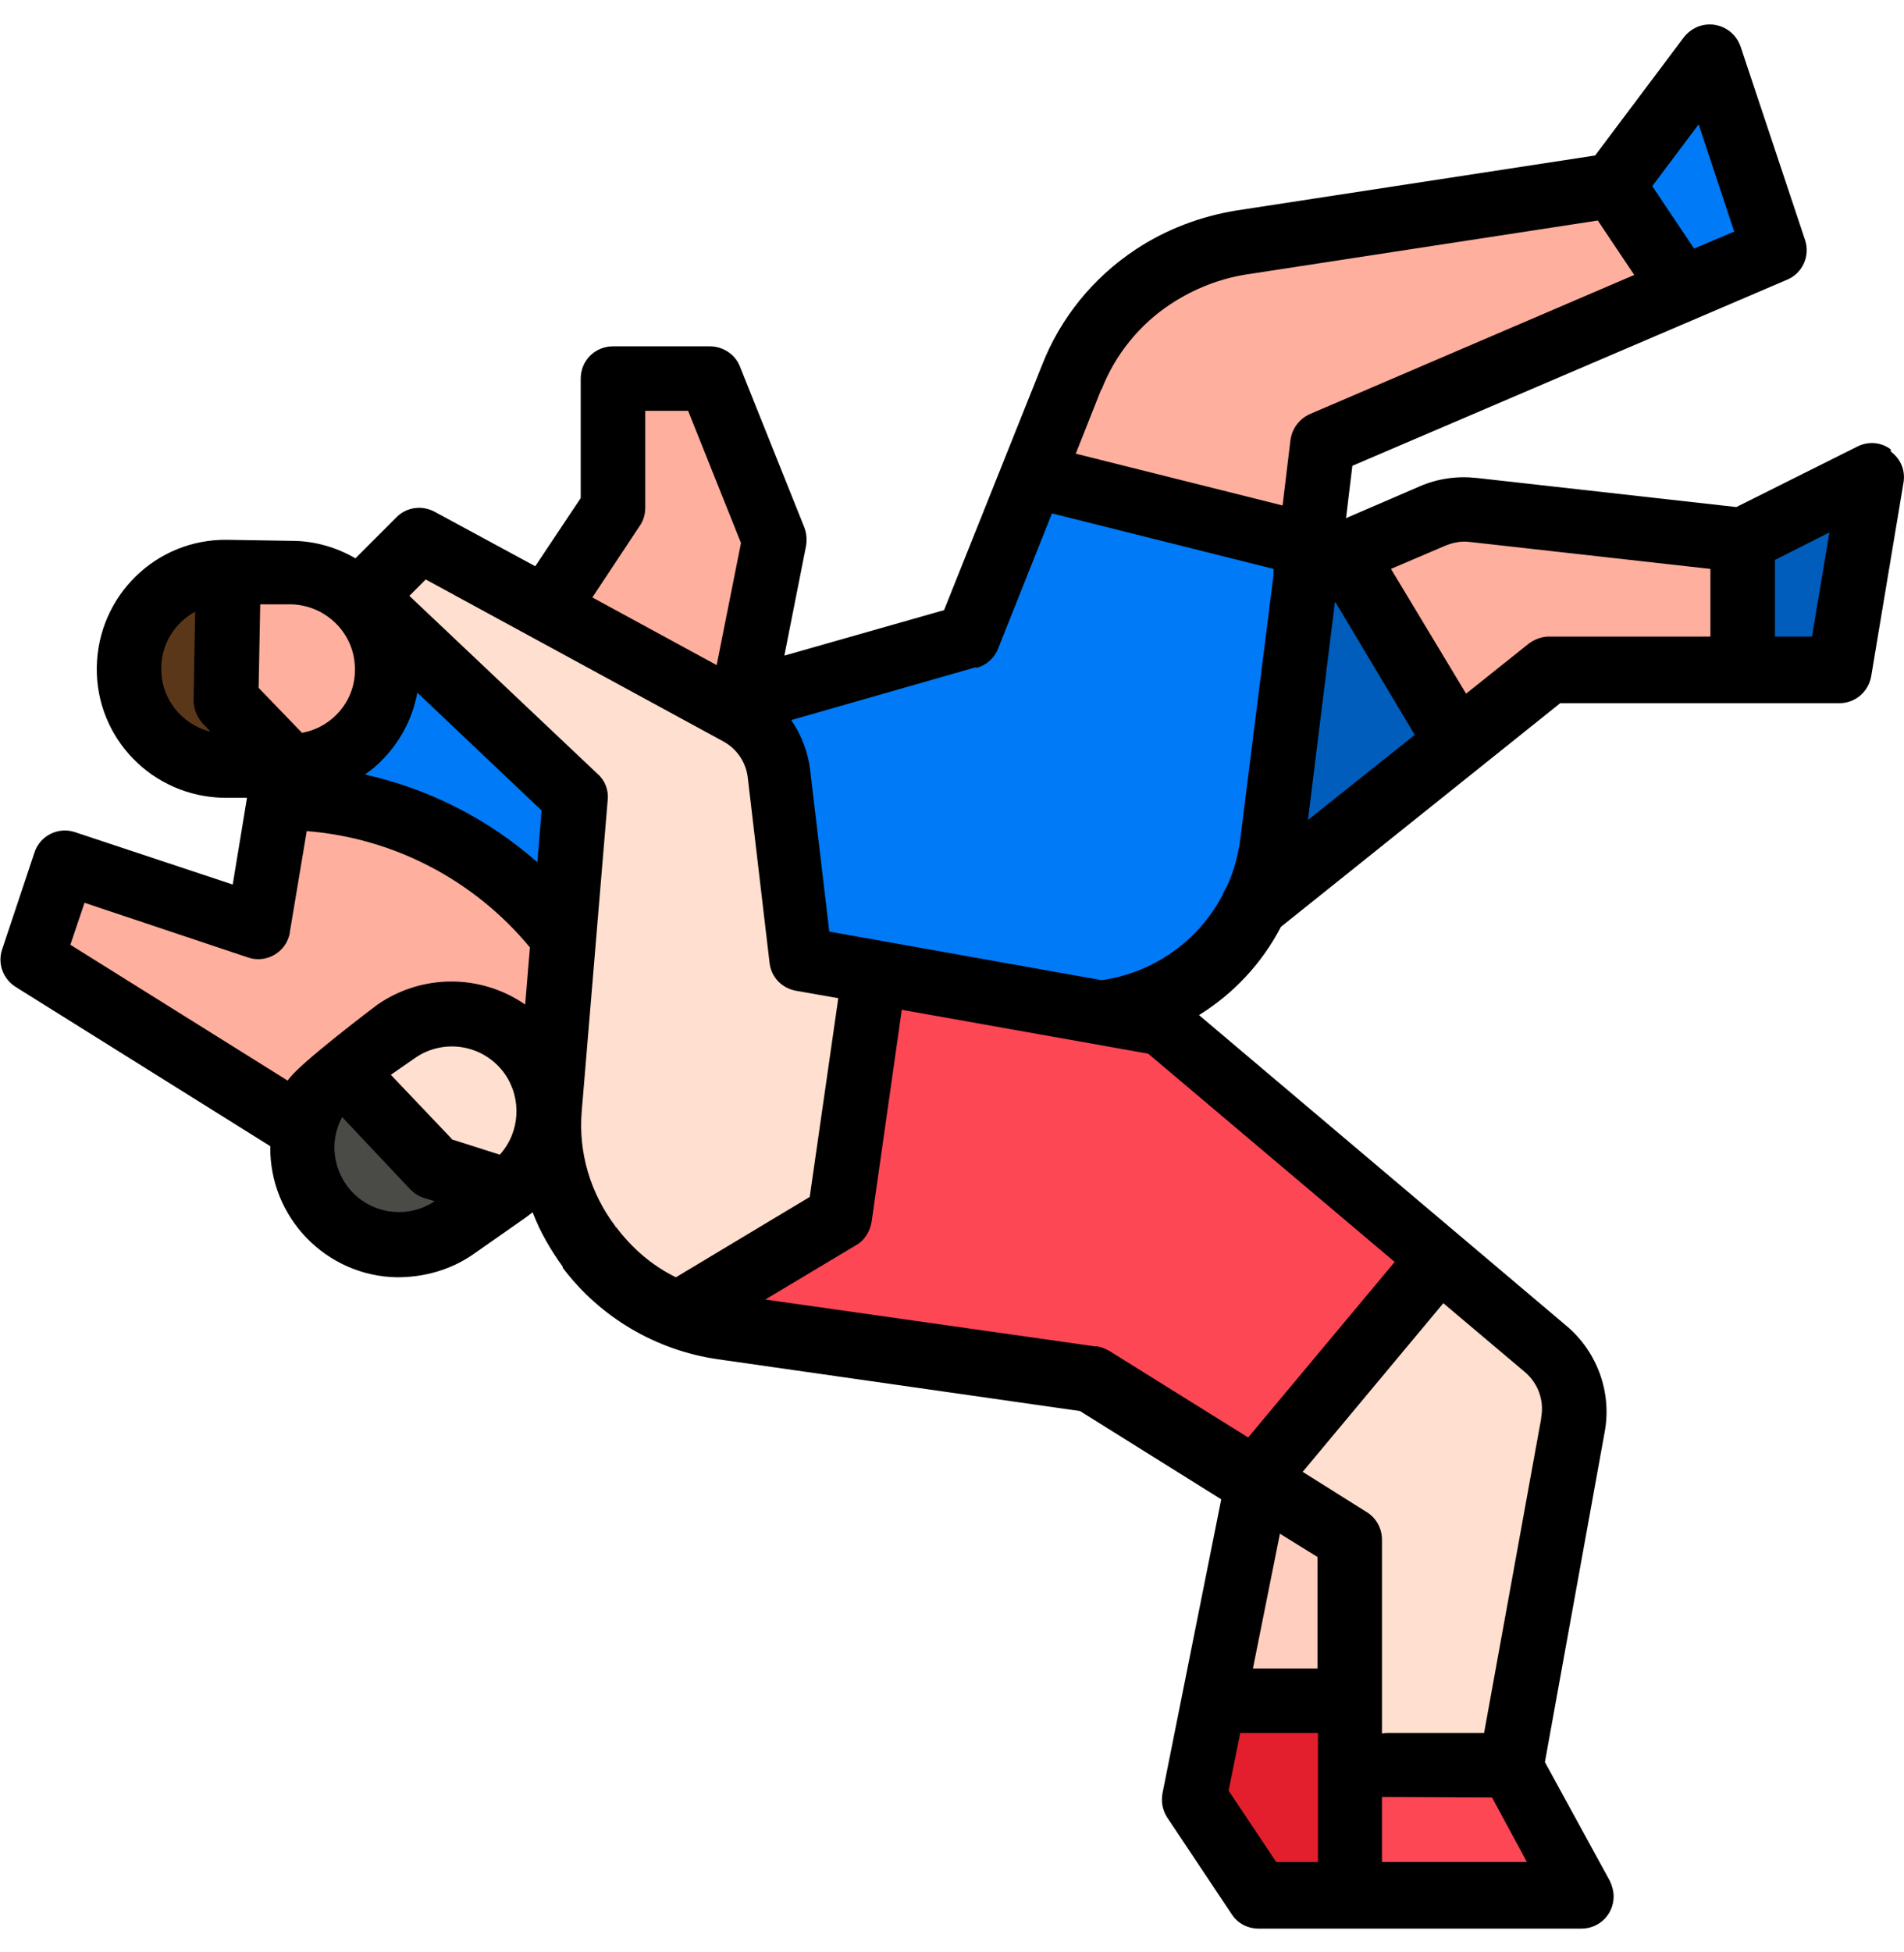 <svg width="40" height="41" viewBox="0 0 40 41" fill="none" xmlns="http://www.w3.org/2000/svg">
<g clip-path="url(#clip0_225_10321)">
<path d="M33.9 3.887L26.089 5.086C24.478 5.33 23.122 6.407 22.522 7.917L21.7 9.982L27.534 11.436L27.8 9.305L35.356 6.063L33.9 3.876V3.887Z" fill="#FFAF9E"/>
<path d="M35.933 1.179L33.899 3.888L35.355 6.075L37.288 5.242L35.933 1.179Z" fill="#007AF6"/>
<path d="M25.767 12.691V19.463L30.622 15.577L28.244 11.625L25.767 12.691Z" fill="#005DBB"/>
<path d="M20.344 13.368L15.322 14.8L9.5 13.701L6.111 15.399L5.889 16.754C8.178 16.754 10.333 17.786 11.767 19.574L11.8 19.618L12.9 19.463L21.678 21.172C23.878 21.727 26.111 20.395 26.666 18.197C26.711 18.031 26.744 17.864 26.755 17.698L27.544 11.425L21.711 9.971L20.355 13.357L20.344 13.368Z" fill="#007AF6"/>
<path d="M25.489 35.727L25.078 37.759L26.434 39.791H28.345V35.727H25.478H25.489Z" fill="#E41F2D"/>
<path d="M28.355 32.341L26.444 30.986L25.499 35.727H28.366V32.341H28.355Z" fill="#FFCEBF"/>
<path d="M5.878 16.754L5.422 19.463L1.356 18.108L0.678 20.14L6.1 23.526L10.167 22.849L11.789 19.618L11.755 19.574C10.333 17.786 8.167 16.754 5.878 16.754Z" fill="#FFAF9E"/>
<path d="M15.323 14.8L16.279 11.336L14.923 7.95H12.89V10.659L11.534 12.691L9.501 13.712L12.434 15.022L15.334 14.8H15.323Z" fill="#FFAF9E"/>
<path d="M11.166 22.172C10.521 21.251 9.255 21.017 8.332 21.661L7.232 22.416L9.144 25.214L10.643 25.003C11.566 24.359 11.799 23.093 11.155 22.172H11.166Z" fill="#FFDFCF"/>
<path d="M7.233 22.416H7.211C6.289 23.071 6.055 24.337 6.7 25.258C7.344 26.18 8.611 26.413 9.533 25.769L10.644 24.992L9.144 25.203L7.233 22.405V22.416Z" fill="#4A4B46"/>
<path d="M6.133 12.036L4.8 12.014L4.733 15.4L6.078 16.099C7.2 16.11 8.122 15.211 8.133 14.09C8.145 12.968 7.245 12.047 6.122 12.036H6.133Z" fill="#FFAF9E"/>
<path d="M4.8 12.014H4.777C3.655 12.003 2.733 12.902 2.722 14.023C2.711 15.145 3.611 16.066 4.733 16.077L6.088 16.099L4.744 15.4L4.811 12.014H4.8Z" fill="#5B3719"/>
<path d="M18.366 20.418L16.832 20.141L16.377 16.266C16.31 15.722 15.988 15.245 15.51 14.978L8.821 11.337L7.466 12.691L12.088 16.755L11.544 23.282C11.455 24.315 11.755 25.347 12.377 26.169V26.191C12.866 26.824 13.51 27.312 14.244 27.59L17.633 25.558L18.366 20.418Z" fill="#FFDFCF"/>
<path d="M24.411 21.506L18.366 20.429L17.633 25.569L14.244 27.6C14.544 27.723 14.866 27.8 15.189 27.845L22.944 28.955L26.366 31.098L30.255 26.435L24.422 21.506H24.411Z" fill="#FD4755"/>
<path d="M33.221 39.79L31.743 37.081H28.355V39.79H33.221Z" fill="#FD4755"/>
<path d="M33.045 29.91C33.156 29.31 32.934 28.711 32.467 28.311L30.234 26.424L26.345 31.087L28.345 32.341V37.081H31.734L33.034 29.921L33.045 29.91Z" fill="#FFDFCF"/>
<path d="M39.322 9.981L36.611 11.336V14.045H38.645L39.322 9.981Z" fill="#005DBB"/>
<path d="M30.955 10.715C30.666 10.682 30.366 10.726 30.1 10.837L28.244 11.637L30.622 15.589L32.544 14.046H36.611V11.337L30.955 10.704V10.715Z" fill="#FFAF9E"/>
<path d="M39.722 9.438C39.522 9.283 39.245 9.26 39.011 9.382L36.478 10.648L31.022 10.037C30.611 9.993 30.2 10.049 29.822 10.215L28.278 10.881L28.411 9.782L37.544 5.874C37.867 5.741 38.033 5.375 37.922 5.042L36.567 0.978C36.444 0.623 36.067 0.434 35.711 0.545C35.578 0.59 35.467 0.668 35.378 0.779L33.511 3.265L25.978 4.42C25.222 4.542 24.489 4.82 23.856 5.241C22.967 5.83 22.278 6.674 21.889 7.673L19.833 12.813L16.478 13.768L16.933 11.47C16.956 11.336 16.945 11.203 16.9 11.081L15.544 7.695C15.444 7.44 15.189 7.273 14.911 7.273H12.878C12.5 7.273 12.2 7.573 12.2 7.95V10.459L11.245 11.891L9.133 10.748C8.867 10.604 8.544 10.648 8.333 10.859L7.467 11.725C7.067 11.492 6.6 11.358 6.133 11.358L4.778 11.336C3.278 11.314 2.056 12.513 2.033 14.012C2.011 15.511 3.211 16.732 4.711 16.754H5.189L4.889 18.575L1.578 17.476C1.222 17.354 0.833 17.553 0.722 17.909L0.044 19.94C-0.056 20.24 0.067 20.562 0.333 20.728L5.678 24.07C5.656 25.569 6.856 26.801 8.344 26.823C8.911 26.823 9.467 26.668 9.933 26.346L11.044 25.569C11.044 25.569 11.145 25.491 11.189 25.458C11.345 25.869 11.567 26.246 11.822 26.601V26.623C12.611 27.667 13.778 28.355 15.078 28.544L22.689 29.632L25.656 31.486L24.422 37.659C24.389 37.836 24.422 38.014 24.522 38.169L25.878 40.201C26 40.39 26.211 40.501 26.445 40.501H33.222C33.6 40.501 33.9 40.201 33.9 39.824C33.9 39.712 33.867 39.601 33.822 39.502L32.456 37.004L33.711 30.076C33.867 29.244 33.556 28.389 32.911 27.845L25.189 21.317C25.922 20.862 26.511 20.229 26.911 19.463L32.778 14.767H38.645C38.978 14.767 39.256 14.523 39.311 14.201L39.989 10.137C40.033 9.882 39.933 9.638 39.722 9.482V9.438ZM28.056 12.646L29.722 15.433L27.478 17.22L28.044 12.646H28.056ZM35.689 2.621L36.433 4.864L35.589 5.219L34.711 3.909L35.678 2.621H35.689ZM23.145 8.172C23.433 7.44 23.945 6.807 24.611 6.374C25.089 6.063 25.622 5.852 26.189 5.763L33.567 4.631L34.333 5.774L27.522 8.694C27.3 8.794 27.145 8.994 27.111 9.238L26.945 10.615L22.6 9.527L23.133 8.183L23.145 8.172ZM20.522 14.023C20.722 13.967 20.889 13.823 20.967 13.623L22.1 10.781L26.756 11.947C26.756 11.947 26.756 12.025 26.756 12.058L26.056 17.62C26.011 17.964 25.922 18.297 25.778 18.608C25.744 18.663 25.711 18.719 25.689 18.786C25.178 19.763 24.233 20.429 23.145 20.584L17.422 19.563L17.022 16.188C16.978 15.81 16.845 15.444 16.622 15.122L20.5 14.012L20.522 14.023ZM13.444 11.037C13.522 10.926 13.556 10.792 13.556 10.659V8.627H14.456L15.567 11.403L15.056 13.967L12.444 12.546L13.444 11.037ZM9.489 23.915L8.211 22.571L8.722 22.216C9.333 21.794 10.178 21.939 10.611 22.56C10.967 23.082 10.922 23.781 10.5 24.248L9.489 23.926V23.915ZM11.289 18.108C10.256 17.198 9.011 16.565 7.667 16.265C7.778 16.188 7.889 16.099 7.989 15.999C8.389 15.611 8.667 15.1 8.767 14.545L11.378 17.02L11.289 18.108ZM7.456 14.079C7.456 14.722 6.978 15.277 6.344 15.389L5.433 14.445L5.467 12.691H6.122C6.867 12.713 7.467 13.323 7.456 14.067V14.079ZM3.389 14.023C3.389 13.534 3.667 13.079 4.1 12.846L4.067 14.7C4.067 14.878 4.133 15.055 4.256 15.189L4.422 15.366C3.811 15.211 3.378 14.667 3.389 14.034V14.023ZM1.789 18.963L5.211 20.107C5.567 20.229 5.956 20.029 6.067 19.674C6.078 19.64 6.089 19.607 6.089 19.574L6.444 17.453C8.278 17.598 9.967 18.486 11.133 19.896L11.033 21.095C10.1 20.451 8.867 20.451 7.933 21.095C7.933 21.095 6.233 22.372 6.044 22.693L1.478 19.84L1.778 18.952L1.789 18.963ZM7.267 24.869C6.978 24.448 6.944 23.904 7.189 23.459L8.622 24.98C8.7 25.058 8.8 25.125 8.911 25.158L9.133 25.225C8.522 25.635 7.689 25.48 7.267 24.869ZM12.933 25.78V25.758C12.4 25.058 12.145 24.192 12.222 23.326L12.767 16.798C12.789 16.599 12.711 16.388 12.556 16.254L8.6 12.513L8.944 12.169L15.189 15.566C15.478 15.722 15.678 16.01 15.711 16.343L16.167 20.218C16.2 20.517 16.422 20.751 16.722 20.806L17.611 20.962L17.011 25.136L14.2 26.823C13.7 26.579 13.278 26.213 12.944 25.769L12.933 25.78ZM23.033 28.278L16.078 27.29L17.989 26.146C18.167 26.046 18.278 25.857 18.311 25.658L18.945 21.206L24.122 22.127L29.3 26.501L26.222 30.187L23.3 28.366C23.222 28.322 23.133 28.289 23.033 28.267V28.278ZM27.678 32.707V35.039H26.322L26.889 32.208L27.678 32.696V32.707ZM25.811 37.603L26.056 36.393H27.689V39.102H26.811L25.811 37.603ZM29.033 39.102V37.736L31.345 37.747L32.078 39.102H29.033ZM32.378 29.788L31.178 36.393H29.156C29.156 36.393 29.078 36.393 29.033 36.404V32.33C29.033 32.097 28.911 31.875 28.711 31.753L27.367 30.909L30.322 27.367L32.033 28.811C32.311 29.044 32.444 29.41 32.378 29.765V29.788ZM32.544 13.368C32.389 13.368 32.245 13.424 32.122 13.512L30.8 14.567L29.222 11.947L30.367 11.458C30.533 11.392 30.7 11.358 30.878 11.381L35.933 11.947V13.368H32.544ZM38.067 13.368H37.289V11.758L38.433 11.181L38.067 13.368Z" fill="black"/>
</g>
<defs>
<clipPath id="clip0_225_10321">
<rect width="40" height="40" fill="white" transform="translate(0 0.5)"/>
</clipPath>
</defs>
</svg>
